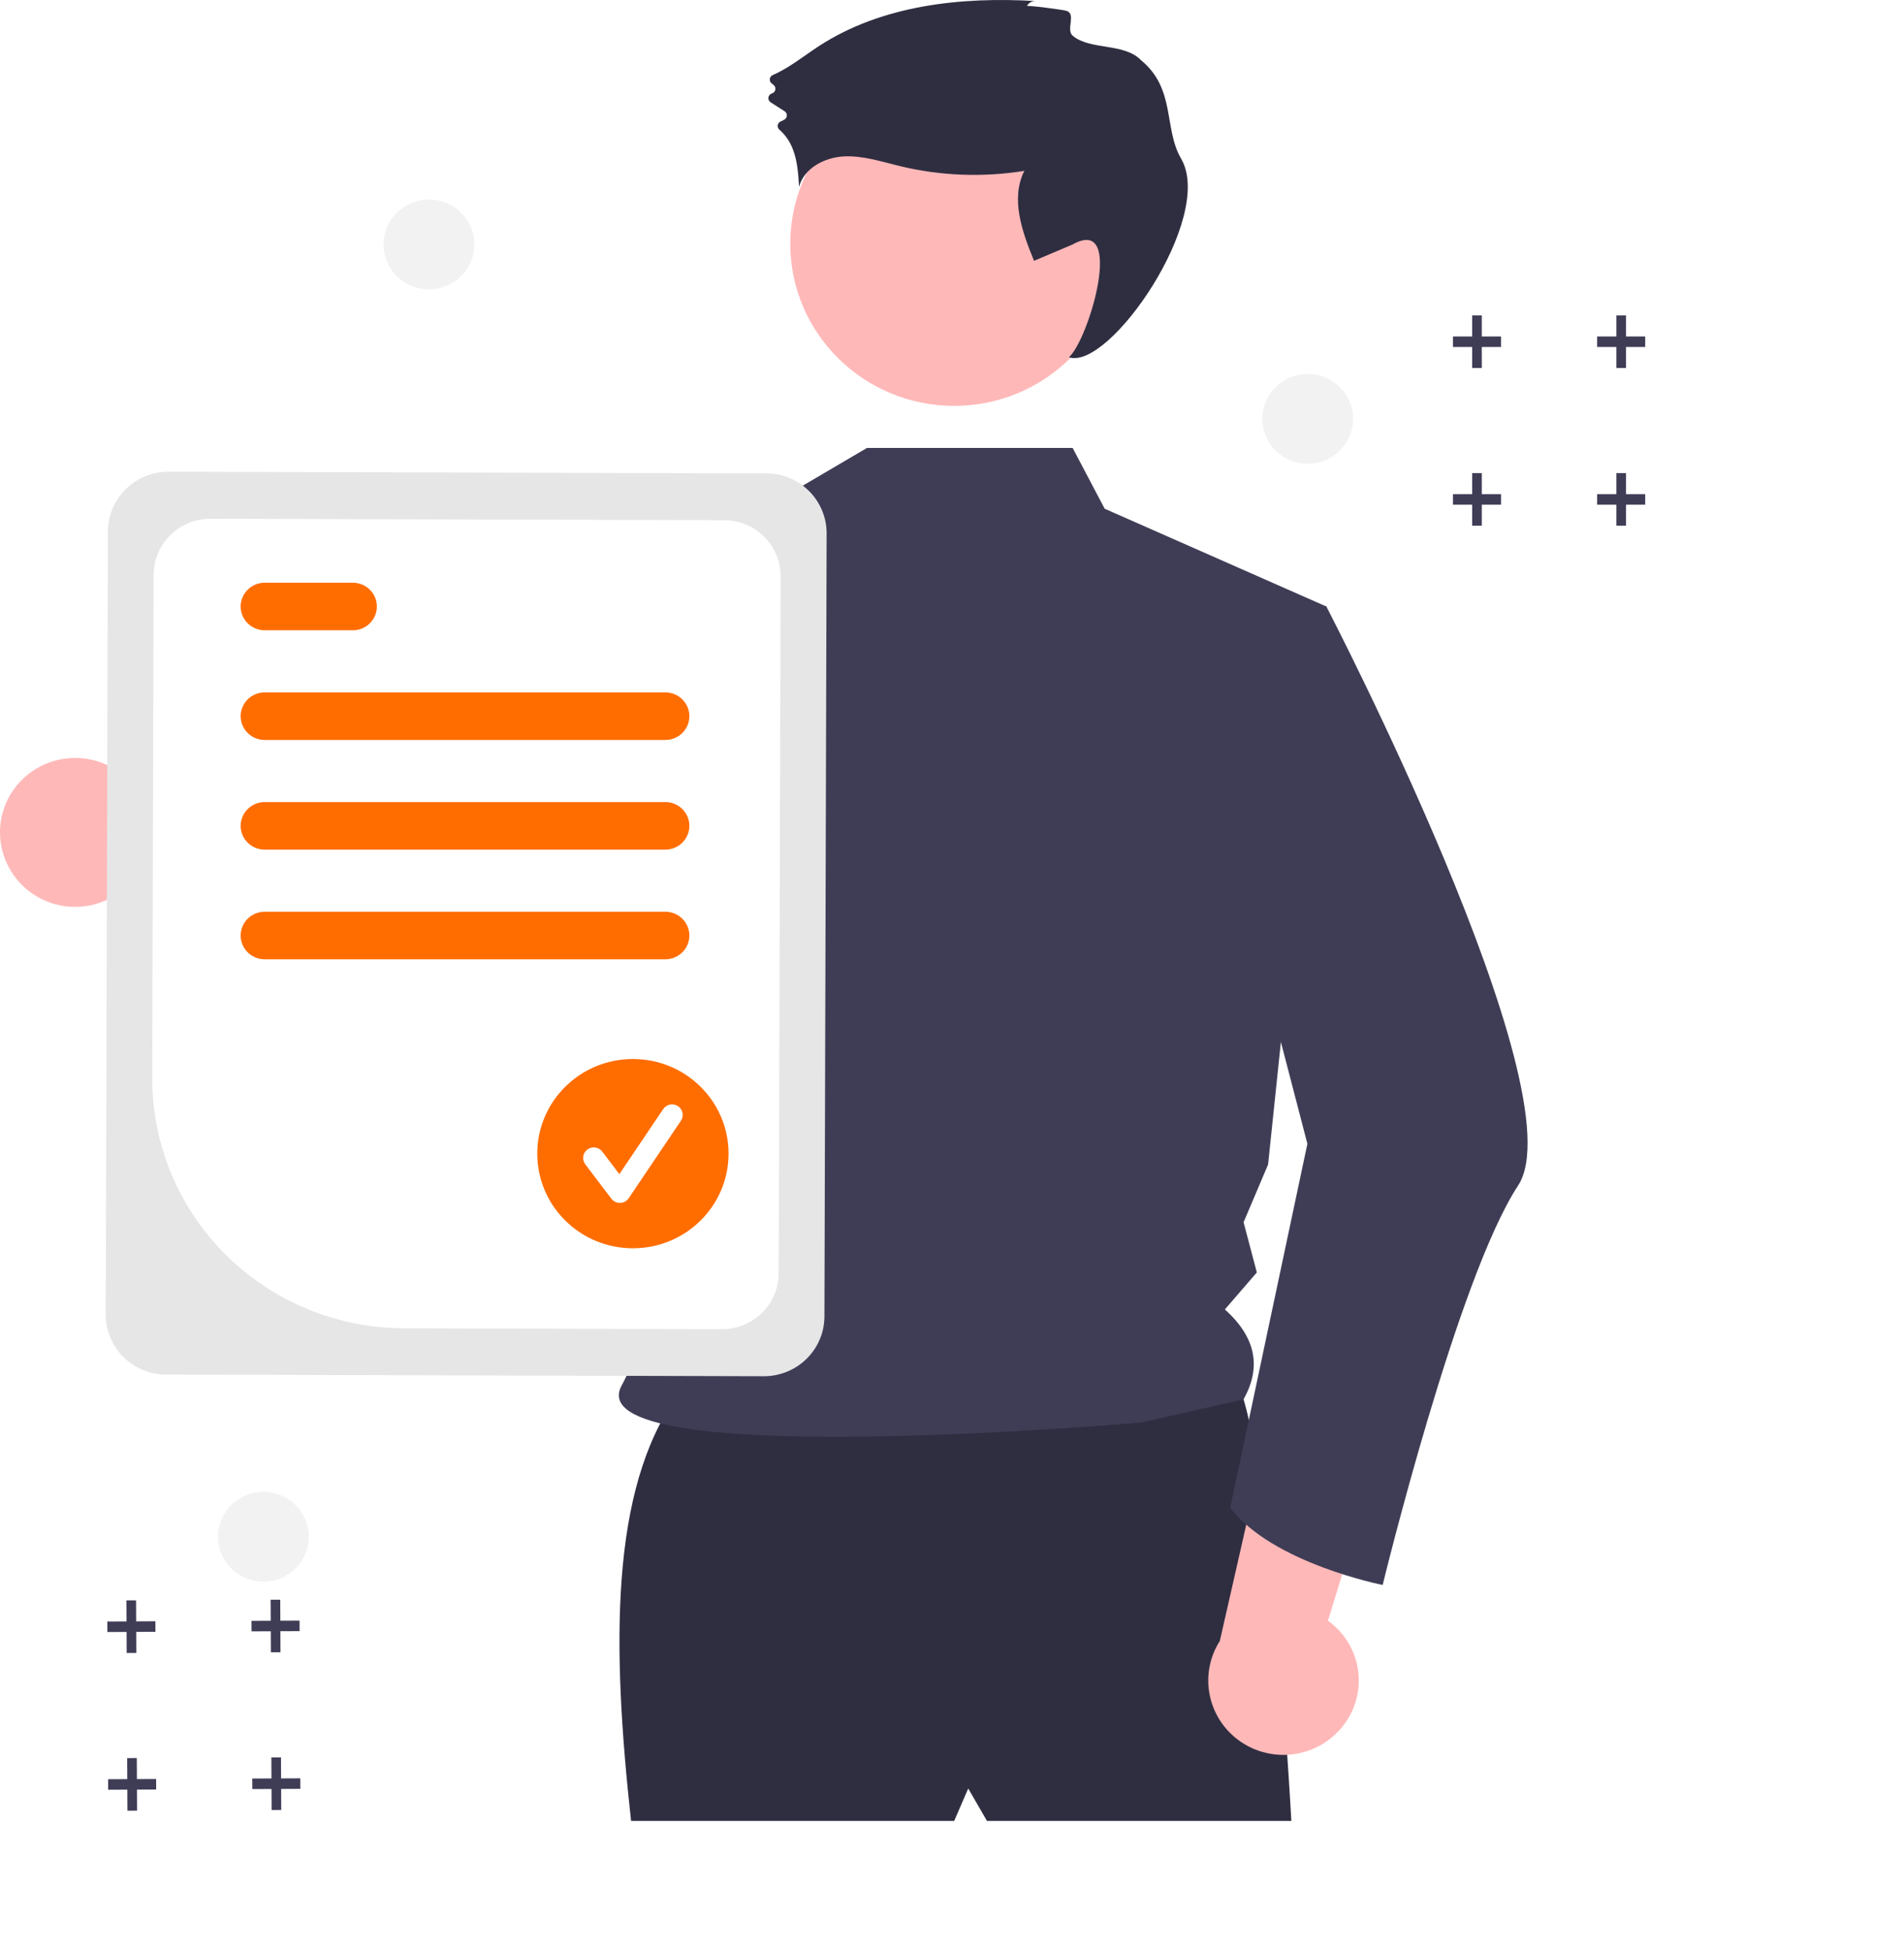 <svg width="530" height="543" viewBox="0 0 530 543" fill="none" xmlns="http://www.w3.org/2000/svg">
<rect x="0" y="0" width="530" height="543" fill="#808080" stroke="none"/>
<g clip-path="url(#clip0_15_418)">
<rect width="530" height="543" fill="white"/>
<path d="M3.04 242.363C4.602 244.944 6.718 247.155 9.237 248.84C11.757 250.525 14.62 251.643 17.623 252.115C20.627 252.587 23.698 252.402 26.622 251.573C29.546 250.744 32.25 249.291 34.544 247.316L98.674 283.698L96.283 245.771L35.752 217.036C32.142 213.443 27.326 211.285 22.215 210.97C17.105 210.655 12.055 212.206 8.023 215.328C3.991 218.45 1.257 222.926 0.338 227.909C-0.58 232.892 0.381 238.035 3.04 242.363Z" fill="#FFB8B8"/>
<path d="M188.701 388.11C169.678 414.447 170.358 458.509 175.666 506.733H265.606L269.517 497.707L274.731 506.733H359.458C359.458 506.733 352.94 384.242 341.209 380.374C329.478 376.506 188.701 388.11 188.701 388.11Z" fill="#2F2E41"/>
<path d="M265.607 112.948C290.803 112.948 311.229 92.743 311.229 67.819C311.229 42.896 290.803 22.691 265.607 22.691C240.41 22.691 219.984 42.896 219.984 67.819C219.984 92.743 240.41 112.948 265.607 112.948Z" fill="#FFB8B8"/>
<path d="M298.581 124.656L307.502 141.571L369.21 168.781L352.99 324.055L346.163 340.134L349.851 354.098L340.958 364.403C349.885 372.393 351.019 380.756 346.163 389.407L317.746 395.846C317.746 395.846 159.743 409.744 173.059 385.531C187.608 359.076 191.313 280.944 159.194 239.192C131.925 203.745 152.86 157.75 152.86 157.75L217.542 138.629L241.333 124.656L298.581 124.656Z" fill="#3F3D56"/>
<path d="M285.861 1.714C286.075 1.265 286.42 0.89 286.852 0.637C287.283 0.383 287.781 0.263 288.282 0.292C267.396 -0.944 245.395 1.464 227.922 12.85C223.688 15.608 219.697 18.898 215.09 20.899C214.873 20.996 214.685 21.146 214.543 21.336C214.402 21.526 214.313 21.749 214.285 21.983C214.256 22.217 214.289 22.455 214.381 22.672C214.473 22.89 214.62 23.08 214.808 23.225L215.314 23.618C215.514 23.773 215.667 23.979 215.756 24.213C215.846 24.448 215.868 24.703 215.822 24.949C215.775 25.196 215.661 25.425 215.492 25.612C215.323 25.799 215.105 25.937 214.863 26.01C214.61 26.087 214.384 26.233 214.212 26.432C214.04 26.631 213.93 26.874 213.893 27.133C213.856 27.392 213.895 27.656 214.005 27.894C214.115 28.132 214.292 28.334 214.514 28.476L218.391 30.954C218.587 31.077 218.748 31.246 218.86 31.447C218.972 31.647 219.031 31.872 219.032 32.1C219.033 32.329 218.977 32.555 218.867 32.756C218.757 32.957 218.598 33.128 218.404 33.253C218.076 33.454 217.731 33.627 217.373 33.77C217.15 33.853 216.953 33.991 216.8 34.171C216.647 34.351 216.544 34.567 216.499 34.798C216.455 35.029 216.472 35.268 216.548 35.491C216.625 35.713 216.757 35.913 216.934 36.07C218.613 37.549 219.901 39.411 220.686 41.495C221.978 44.819 222.21 48.439 222.429 51.994C223.764 46.865 229.423 43.846 234.769 43.539C240.114 43.232 245.327 44.977 250.53 46.231C261.86 48.955 273.628 49.402 285.137 47.548C281.229 55.306 284.525 64.559 287.842 72.581L298.581 68.029C313.328 59.794 303.055 94.627 297.542 99.409C308.799 103.27 338.264 60.422 328.785 44.168C323.854 35.714 327.354 24.809 317.661 16.791C312.91 11.843 303.424 14.042 298.581 9.93C296.674 8.312 299.58 3.982 296.96 3.039C296.09 2.725 286.005 1.398 285.861 1.714Z" fill="#2F2E41"/>
<path d="M208.583 142.997C200.212 179.761 178.741 265.599 156.957 283.551C155.575 284.841 153.919 285.809 152.109 286.382C75.539 304.834 51.005 257.767 51.005 257.767C51.005 257.767 71.525 247.876 72.045 228.541L113.427 241.242L149.5 160.942L154.808 156.044L154.838 156.014L208.583 142.997Z" fill="#3F3D56"/>
<path d="M371.843 482.492C374.036 480.407 375.74 477.872 376.834 475.065C377.929 472.258 378.389 469.248 378.181 466.247C377.972 463.246 377.101 460.326 375.629 457.694C374.157 455.062 372.119 452.781 369.659 451.012L391.124 381.034L354.294 391.842L339.556 456.637C336.826 460.922 335.779 466.048 336.615 471.046C337.451 476.043 340.11 480.563 344.09 483.75C348.07 486.937 353.093 488.569 358.208 488.337C363.323 488.105 368.175 486.025 371.843 482.492Z" fill="#FFB8B8"/>
<path d="M352.197 164.866L369.21 168.781C369.21 168.781 439.531 304.119 422.585 329.907C405.64 355.694 384.881 441.07 384.881 441.07C384.881 441.07 354.177 435.032 342.445 419.56L363.928 318.302L341.769 233.204L352.197 164.866Z" fill="#3F3D56"/>
<path d="M29.426 365.839L30.037 147.869C30.055 143.457 31.84 139.233 35.003 136.122C38.165 133.011 42.446 131.268 46.906 131.275L213.324 131.731C217.784 131.749 222.055 133.515 225.2 136.643C228.345 139.771 230.107 144.006 230.1 148.418L229.489 366.388C229.471 370.8 227.685 375.024 224.523 378.135C221.361 381.246 217.08 382.989 212.62 382.982L46.202 382.526C41.742 382.508 37.471 380.742 34.326 377.614C31.181 374.486 29.419 370.251 29.426 365.839Z" fill="#E6E6E6"/>
<path d="M42.376 300.038L42.769 159.907C42.785 155.775 44.458 151.819 47.419 148.905C50.381 145.992 54.39 144.359 58.567 144.366L201.589 144.758C205.766 144.774 209.766 146.429 212.712 149.358C215.657 152.288 217.308 156.254 217.301 160.386L216.757 354.35C216.741 358.481 215.068 362.438 212.106 365.352C209.145 368.265 205.135 369.897 200.958 369.89L112.359 369.647C93.753 369.576 75.936 362.207 62.816 349.157C49.697 336.107 42.346 318.442 42.376 300.038Z" fill="white"/>
<path d="M185.201 205.92H73.681C71.906 205.92 70.204 205.223 68.949 203.981C67.694 202.74 66.989 201.057 66.989 199.301C66.989 197.546 67.694 195.862 68.949 194.621C70.204 193.38 71.906 192.682 73.681 192.682H185.201C186.976 192.682 188.678 193.38 189.933 194.621C191.188 195.862 191.893 197.546 191.893 199.301C191.893 201.057 191.188 202.74 189.933 203.981C188.678 205.223 186.976 205.92 185.201 205.92Z" fill="#FF6D00"/>
<path d="M98.215 175.4H73.681C71.906 175.4 70.204 174.703 68.949 173.461C67.694 172.22 66.989 170.537 66.989 168.781C66.989 167.026 67.694 165.342 68.949 164.101C70.204 162.86 71.906 162.162 73.681 162.162H98.215C99.99 162.162 101.692 162.86 102.947 164.101C104.201 165.342 104.906 167.026 104.906 168.781C104.906 170.537 104.201 172.22 102.947 173.461C101.692 174.703 99.99 175.4 98.215 175.4Z" fill="#FF6D00"/>
<path d="M185.201 236.44H73.681C71.906 236.44 70.204 235.743 68.949 234.501C67.694 233.26 66.989 231.577 66.989 229.821C66.989 228.066 67.694 226.382 68.949 225.141C70.204 223.9 71.906 223.202 73.681 223.202H185.201C186.976 223.202 188.678 223.9 189.933 225.141C191.188 226.382 191.893 228.066 191.893 229.821C191.893 231.577 191.188 233.26 189.933 234.501C188.678 235.743 186.976 236.44 185.201 236.44Z" fill="#FF6D00"/>
<path d="M185.201 266.96H73.681C71.906 266.96 70.204 266.262 68.949 265.021C67.694 263.78 66.989 262.096 66.989 260.341C66.989 258.586 67.694 256.902 68.949 255.661C70.204 254.42 71.906 253.722 73.681 253.722H185.201C186.976 253.722 188.678 254.42 189.933 255.661C191.188 256.902 191.893 258.586 191.893 260.341C191.893 262.096 191.188 263.78 189.933 265.021C188.678 266.262 186.976 266.96 185.201 266.96Z" fill="#FF6D00"/>
<path d="M176.178 347.379C190.882 347.379 202.802 335.588 202.802 321.042C202.802 306.497 190.882 294.706 176.178 294.706C161.473 294.706 149.553 306.497 149.553 321.042C149.553 335.588 161.473 347.379 176.178 347.379Z" fill="#FF6D00"/>
<path d="M172.546 334.749C172.086 334.749 171.632 334.643 171.221 334.44C170.81 334.236 170.452 333.941 170.177 333.577L162.913 323.997C162.679 323.689 162.509 323.339 162.412 322.966C162.315 322.593 162.293 322.205 162.348 321.824C162.403 321.443 162.533 321.076 162.731 320.745C162.93 320.413 163.192 320.124 163.503 319.893C163.815 319.662 164.169 319.494 164.546 319.399C164.923 319.303 165.316 319.282 165.701 319.337C166.086 319.392 166.457 319.521 166.791 319.717C167.126 319.914 167.418 320.174 167.652 320.482L172.404 326.749L184.609 308.64C184.824 308.318 185.101 308.042 185.424 307.827C185.748 307.612 186.111 307.462 186.493 307.385C186.875 307.309 187.268 307.308 187.651 307.383C188.033 307.457 188.397 307.606 188.721 307.82C189.045 308.034 189.324 308.309 189.54 308.629C189.757 308.949 189.907 309.309 189.983 309.687C190.059 310.065 190.059 310.455 189.982 310.832C189.906 311.21 189.754 311.57 189.537 311.89L175.01 333.445C174.747 333.834 174.394 334.156 173.979 334.383C173.565 334.61 173.101 334.735 172.628 334.748C172.601 334.749 172.573 334.749 172.546 334.749Z" fill="white"/>
<path d="M119.404 80.531C126.384 80.531 132.043 74.933 132.043 68.028C132.043 61.124 126.384 55.526 119.404 55.526C112.424 55.526 106.765 61.124 106.765 68.028C106.765 74.933 112.424 80.531 119.404 80.531Z" fill="#F2F2F2"/>
<path d="M73.309 440.151C80.289 440.151 85.948 434.554 85.948 427.649C85.948 420.744 80.289 415.147 73.309 415.147C66.329 415.147 60.67 420.744 60.67 427.649C60.67 434.554 66.329 440.151 73.309 440.151Z" fill="#F2F2F2"/>
<path d="M364.006 129.069C370.986 129.069 376.645 123.471 376.645 116.566C376.645 109.662 370.986 104.064 364.006 104.064C357.026 104.064 351.367 109.662 351.367 116.566C351.367 123.471 357.026 129.069 364.006 129.069Z" fill="#F2F2F2"/>
<g clip-path="url(#clip1_15_418)">
<path fill-rule="evenodd" clip-rule="evenodd" d="M452.61 137.519V131.667H449.934V137.519H444.583V140.445H449.934V146.297H452.61V140.445H457.961V137.519H452.61ZM452.61 93.63V87.778H449.934V93.63H444.583V96.556H449.934V102.408H452.61V96.556H457.961V93.63H452.61ZM412.474 137.519V131.667H409.798V137.519H404.447V140.445H409.798V146.297H412.474V140.445H417.825V137.519H412.474ZM412.474 93.63V87.778H409.798V93.63H404.447V96.556H409.798V102.408H412.474V96.556H417.825V93.63H412.474Z" fill="#3F3D56"/>
</g>
<g clip-path="url(#clip2_15_418)">
<path fill-rule="evenodd" clip-rule="evenodd" d="M78.243 494.905L78.215 489.053L75.539 489.066L75.567 494.918L70.216 494.942L70.23 497.868L75.581 497.843L75.609 503.695L78.284 503.683L78.257 497.831L83.608 497.806L83.594 494.88L78.243 494.905ZM78.035 451.016L78.007 445.165L75.332 445.177L75.359 451.029L70.008 451.054L70.022 453.98L75.373 453.955L75.401 459.807L78.076 459.794L78.049 453.942L83.4 453.917L83.386 450.992L78.035 451.016ZM38.107 495.092L38.08 489.24L35.404 489.253L35.431 495.104L30.08 495.129L30.094 498.055L35.445 498.03L35.473 503.882L38.149 503.87L38.121 498.018L43.472 497.993L43.459 495.067L38.107 495.092ZM37.9 451.203L37.872 445.352L35.196 445.364L35.224 451.216L29.872 451.241L29.886 454.167L35.238 454.142L35.265 459.994L37.941 459.981L37.913 454.129L43.265 454.104L43.251 451.178L37.9 451.203Z" fill="#3F3D56"/>
</g>
</g>
<defs>
<clipPath id="clip0_15_418">
<rect width="530" height="543" fill="white"/>
</clipPath>
<clipPath id="clip1_15_418">
<rect width="80.272" height="87.778" fill="white" transform="translate(404.447 87.778)"/>
</clipPath>
<clipPath id="clip2_15_418">
<rect width="80.272" height="87.778" fill="white" transform="matrix(1 -0.005 0.005 1 29.845 445.389)"/>
</clipPath>
</defs>
</svg>
